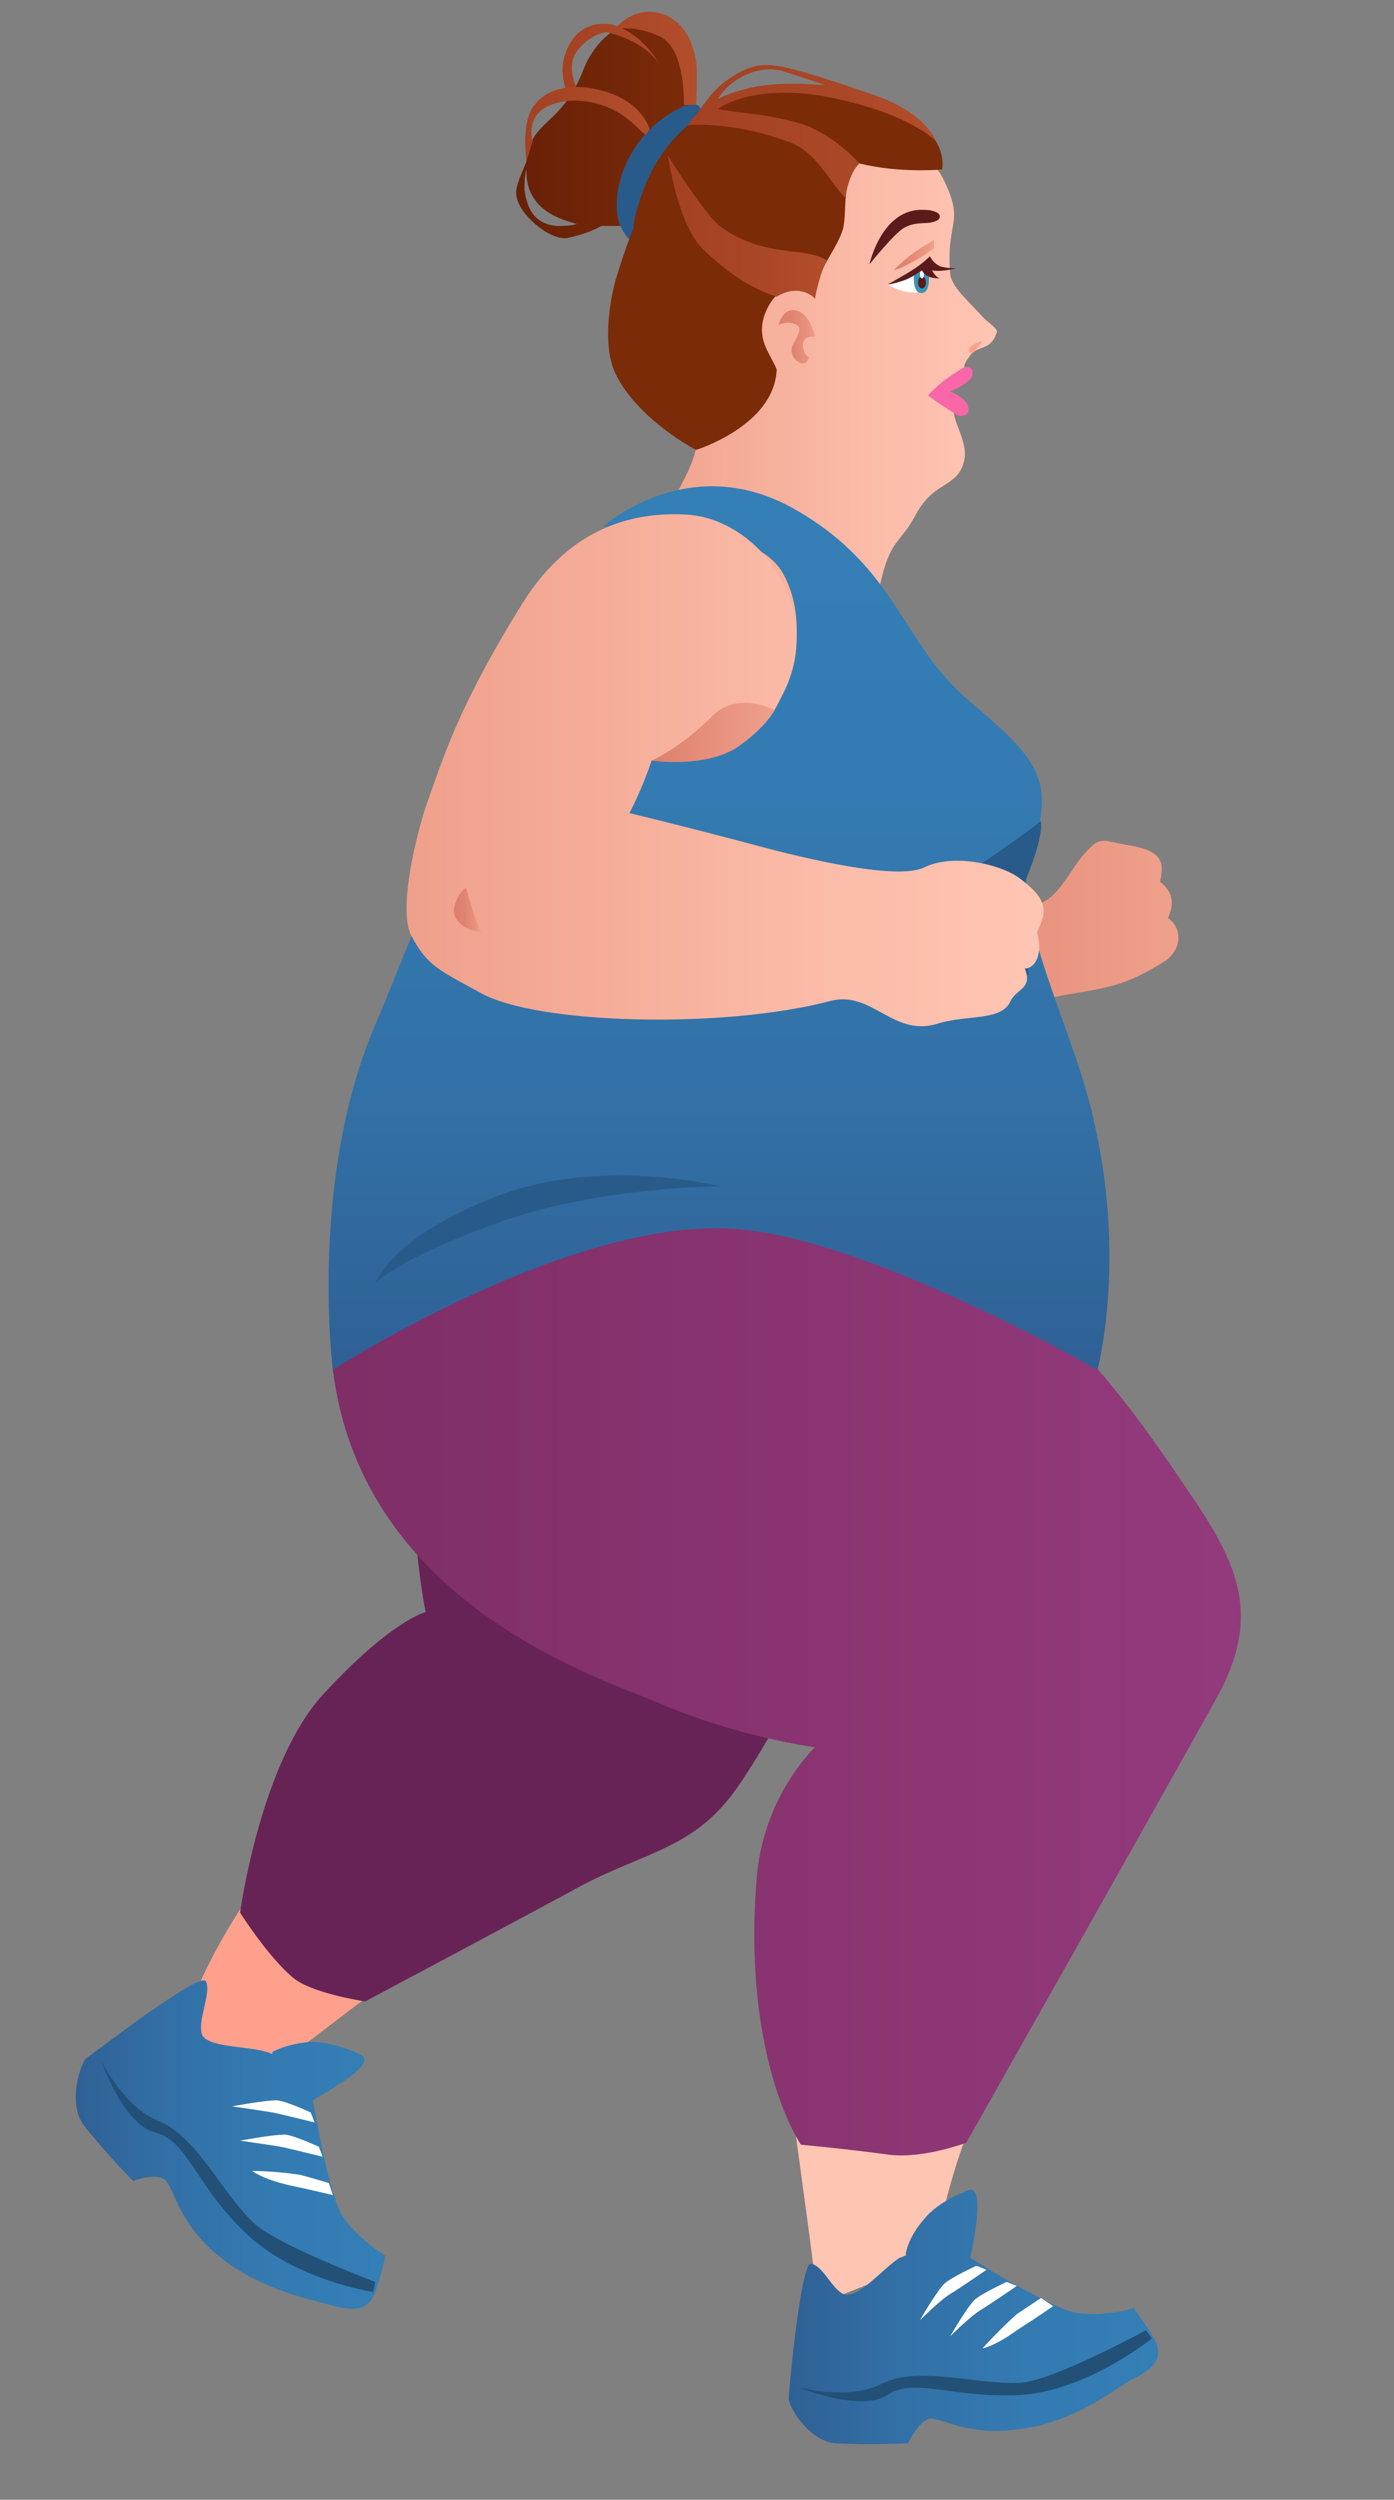 <?xml version="1.0" encoding="utf-8"?>
<!-- Generator: Adobe Illustrator 24.0.1, SVG Export Plug-In . SVG Version: 6.00 Build 0)  -->
<svg version="1.1" id="Layer_1" xmlns="http://www.w3.org/2000/svg" xmlns:xlink="http://www.w3.org/1999/xlink" x="0px" y="0px"
	 viewBox="0 0 69.1 123.9" enable-background="new 0 0 69.1 123.9" xml:space="preserve">
<rect x="0" y="0" width="69.1" height="123.9" fill="#808080" stroke="none"/>
<g>
	
		<linearGradient id="SVGID_1_" gradientUnits="userSpaceOnUse" x1="608.387" y1="46.541" x2="626.874" y2="46.541" gradientTransform="matrix(-1 0 0 1 666.835 0)">
		<stop  offset="0" style="stop-color:#EFA08B"/>
		<stop  offset="0.64" style="stop-color:#E48C78"/>
		<stop  offset="0.995" style="stop-color:#DD7F6C"/>
	</linearGradient>
	<path fill="url(#SVGID_1_)" d="M43,45.5c0,0,6.9-0.1,8.5-0.7c0.9-0.3,1.4-1.4,2.1-2.3c1-1.2,1-0.8,2.4-0.6c1.7,0.3,1.7,0.9,1.5,1.8
		c0.5,0.4,0.8,0.9,0.4,1.8c0.7,0.5,0.7,1.5-0.1,2.1c-2.5,1.6-3.3,1.3-6.4,2c-1.8,0.5-6.1,1.9-8.9,1.6c-2.3-0.2-2-0.4-2.4-1.1
		C39.1,48.3,43,45.5,43,45.5z"/>
	<path fill="#FFA08D" d="M9,100.6c0,0,1.2-4.2,4.9-8.7c1,1.9,5.4,3.9,7.1,5c-4.5,3.3-8.8,6.7-8.8,6.7L8,104L9,100.6z"/>
	<path fill="#682356" d="M44.3,74.4c-0.5,1.2-5.7,11.4-7.9,14.4c-2.2,3-4.7,3-8.2,5c-2.4,1.3-10.1,5.4-10.1,5.4s-2.7-0.4-3.6-1.2
		c-1.2-1-2.6-3.2-2.6-3.2S12.9,87.4,16,84c3.4-3.7,5.1-4.1,5.1-4.1S19.4,72,21.7,64C23.2,59.1,44.3,74.4,44.3,74.4z"/>
	<g>
		
			<linearGradient id="SVGID_2_" gradientUnits="userSpaceOnUse" x1="617.388" y1="20.648" x2="635.629" y2="20.648" gradientTransform="matrix(-1 0 0 1 666.835 0)">
			<stop  offset="0" style="stop-color:#FFC5B3"/>
			<stop  offset="0.364" style="stop-color:#FBBBA8"/>
			<stop  offset="1" style="stop-color:#EFA08B"/>
		</linearGradient>
		<path fill="url(#SVGID_2_)" d="M44.1,33.8L31.2,28c0,0,3-4,3.3-5.8c0.6-2.9-0.4-6.7-0.4-7.1l0,0c-0.1-0.4-0.2-0.9-0.3-1.6
			C33.5,8.7,39.6,7,44,7.6c1.8,0.2,2.3,0.1,3,1.8c0.7,1.7-0.1,1.7,0.1,4.2c0.1,0.7,1.1,1.5,1.6,2.1c0.4,0.4,0.8,0.6,0.7,0.8
			c-0.3,0.9-0.9,0.6-1.3,1.1c-0.1,0.2-0.5,0.5-0.2,1c-0.7,0.4-1.4,0.6-1.5,0.8c-0.1,0.5,1,0.3,0.9,0.7c-0.2,0.7,0.7,1.7,0.5,2.7
			c-0.3,1.4-1.5,1-2.4,2.7c-0.8,1.5-1.3,1.2-1.8,3.6C43.3,30.7,44.1,33.8,44.1,33.8z"/>
		
			<linearGradient id="SVGID_3_" gradientUnits="userSpaceOnUse" x1="632.541" y1="6.461" x2="641.295" y2="6.461" gradientTransform="matrix(-1 0 0 1 666.835 0)">
			<stop  offset="0" style="stop-color:#7B2B08"/>
			<stop  offset="1" style="stop-color:#682007"/>
		</linearGradient>
		<path fill="url(#SVGID_3_)" d="M26.1,8c0.2-2.1,1.7-1.7,2.8-4.5c1.2-3.1,4.6-3.2,5.2-0.7c0.5,2.6,0,4.8,0,4.8l-3.2,3.6
			c0,0-0.5,0-1.1,0c-0.5,0.3-1.2,0.5-1.7,0.6c-0.9,0.1-2.4-1.2-2.5-2.1C25.5,9.3,25.9,8.5,26.1,8z M27.6,11.2c0.3,0,0.7,0,1-0.1
			c-1.2-0.3-2.4-0.9-2.5-2.4c0-0.1,0-0.2,0-0.3c-0.1,0.3-0.1,0.7-0.1,1C26.1,10.2,26.4,11.1,27.6,11.2z"/>
		<path fill="#295B8A" d="M34.8,5.7c0,0,0.1-1.2-1.7,0c-2.4,1.6-2.9,4.4-2.3,5.6s1.5,0.9,1.5,0.9L34.8,5.7z"/>
		<path fill="#7B2B08" d="M30.6,13.6c0.4-1.3,0.8-2.3,0.8-2.3s0,0,0,0c0-0.3,0.1-0.7,0.2-1c1.9-6.8,8.8-6.2,11-5.6
			c4.7,1.3,4.1,3.7,4.1,3.7s-2.1,0.2-4.1-0.3c-0.9,0.8-0.6,2.2-0.8,3.2c-0.3,1.1-1.5,2.3-1.4,3.5c-0.7-0.8-1.9-0.8-2.5,0.8
			c-0.4,1.2,0.2,1.8,0.6,2.7c-0.1,2.8-4,4-4,4s-2.9-1.5-4-3.8C29.8,17,30.3,14.5,30.6,13.6z"/>
		<path fill="#F967A9" d="M47.8,18.2c0,0,0.5-0.1,0.4,0.4c-0.1,0.4-1.1,0.8-1.1,0.8s0.8,0.3,0.9,0.8c0.1,0.5-0.5,0.4-0.5,0.4
			s-0.7-0.4-1.5-1C46.7,18.8,47.8,18.2,47.8,18.2z"/>
		<path fill="#FFFFFF" d="M46,13.1c0,0,0,0.4,0,0.7c0,0.3-0.1,0.7-0.7,0.7c-0.7,0-1.3-0.4-1.3-0.4L46,13.1z"/>
		<path fill="#3794B5" d="M46,13.3c0,0,0.2,1-0.2,1.2c-0.6,0.2-0.5-0.9-0.5-0.9L46,13.3z"/>
		<ellipse fill="#5B1B1B" cx="45.7" cy="14" rx="0.2" ry="0.3"/>
		<ellipse fill="#FFFFFF" cx="45.7" cy="13.6" rx="0.1" ry="0.2"/>
		<path fill="#5B1B1B" d="M45.8,10.4c0.5,0,1,0.2,0.7,0.5c-0.5,0.3-1,0-1.7,0.4c-0.5,0.3-1.7,1.8-1.7,1.8S43.7,10.3,45.8,10.4z"/>
		<path fill="#5B1B1B" d="M44,14.1c0,0,0.9-0.5,1.2-0.7c0.5-0.3,0.9-0.7,0.9-0.7s0.1,0.3,0.5,0.5c0.3,0.1,0.8,0.1,0.8,0.1
			s-0.8,0.2-1.2,0.1c0.1,0.2,0.3,0.4,0.4,0.4c-0.6,0-0.8-0.2-0.9-0.4c-0.3,0.2-0.6,0.4-0.9,0.5C44.2,14.1,44,14.1,44,14.1z"/>
		<path fill="#FFA08D" d="M48.7,16.9c0,0-0.4,0.1-0.6,0.3c-0.2,0.2,0,0.4,0.2,0.2C48.5,17.2,48.7,16.9,48.7,16.9z"/>
		
			<linearGradient id="SVGID_4_" gradientUnits="userSpaceOnUse" x1="620.57" y1="12.674" x2="622.516" y2="12.674" gradientTransform="matrix(-1 0 0 1 666.835 0)">
			<stop  offset="0" style="stop-color:#EFA08B"/>
			<stop  offset="0.156" style="stop-color:#EB9984"/>
			<stop  offset="0.649" style="stop-color:#E18672"/>
			<stop  offset="0.995" style="stop-color:#DD7F6C"/>
		</linearGradient>
		<path fill="url(#SVGID_4_)" d="M46.3,11.9v0.4c0,0-0.5,0.4-1.1,0.7c-0.5,0.3-0.9,0.4-0.9,0.4S45,12.6,46.3,11.9z"/>
		
			<linearGradient id="SVGID_5_" gradientUnits="userSpaceOnUse" x1="626.347" y1="16.704" x2="628.192" y2="16.704" gradientTransform="matrix(-1 0 0 1 666.835 0)">
			<stop  offset="0" style="stop-color:#EFA08B"/>
			<stop  offset="0.278" style="stop-color:#E7917D"/>
			<stop  offset="0.658" style="stop-color:#E08470"/>
			<stop  offset="0.995" style="stop-color:#DD7F6C"/>
		</linearGradient>
		<path fill="url(#SVGID_5_)" d="M38.6,16.1c0,0,0.2-0.9,0.9-0.7c0.7,0.2,0.9,1.3,0.9,1.3s-0.6-0.1-0.6,0.4c0,0.5,0.3,0.6,0.3,0.6
			S40,18.1,39.7,18c-0.3-0.1-0.6-0.5-0.4-0.9c0.2-0.4,0.4-0.7,0.3-0.9C39.2,15.8,38.6,16.1,38.6,16.1z"/>
		
			<linearGradient id="SVGID_6_" gradientUnits="userSpaceOnUse" x1="625.818" y1="11.225" x2="633.734" y2="11.225" gradientTransform="matrix(-1 0 0 1 666.835 0)">
			<stop  offset="0" style="stop-color:#B24E2B"/>
			<stop  offset="0.384" style="stop-color:#AA4727"/>
			<stop  offset="1" style="stop-color:#A34123"/>
		</linearGradient>
		<path fill="url(#SVGID_6_)" d="M41,12.9c-1.2-0.7-3-0.1-5.2-1.6c-0.7-0.4-2.7-3.6-2.7-3.6s0.5,3.4,1.7,4.6
			c1.4,1.4,2.7,2.1,3.7,2.4c1.2-0.7,1.9,0.1,1.9,0.1S40.6,13.6,41,12.9z"/>
		
			<linearGradient id="SVGID_7_" gradientUnits="userSpaceOnUse" x1="620.46" y1="6.509" x2="632.701" y2="6.509" gradientTransform="matrix(-1 0 0 1 666.835 0)">
			<stop  offset="0" style="stop-color:#B24E2B"/>
			<stop  offset="0.384" style="stop-color:#AA4727"/>
			<stop  offset="1" style="stop-color:#A34123"/>
		</linearGradient>
		<path fill="url(#SVGID_7_)" d="M34.5,5.7C34.8,5.3,35.3,4.5,36,4c1-0.7,1.6-0.9,2.7-0.7C39.9,3.5,43,4.6,43,4.6l0,0
			C45.9,5.5,46.4,7,46.4,7S45.1,5.6,41,4.8c-2.6-0.5-4.6,0-5.4,0.6c0.9,0.2,2.2,0.2,4,0.7c1.7,0.5,3,2,3,2s-0.5,0.4-0.7,1.7
			C41,8.9,40.5,7.5,39,7c-2.7-1-4.9-0.8-4.9-0.8S34.2,6,34.5,5.7z M40.5,4.2c0.1,0,0.3,0,0.4,0c-0.7-0.2-1.5-0.5-2.2-0.7
			c-1.2-0.3-2.6,0.5-3.1,1.4c0,0,0,0,0,0C36.6,4.4,38.1,4,40.5,4.2z"/>
		
			<linearGradient id="SVGID_8_" gradientUnits="userSpaceOnUse" x1="632.281" y1="2.894" x2="638.976" y2="2.894" gradientTransform="matrix(-1 0 0 1 666.835 0)">
			<stop  offset="0" style="stop-color:#B24E2B"/>
			<stop  offset="1" style="stop-color:#A34123"/>
		</linearGradient>
		<path fill="url(#SVGID_8_)" d="M27.9,3.2c0.1-0.8,0.7-2.2,2.3-2c0.2,0,0.3,0.1,0.4,0.1c0.3-0.3,1.2-1.1,2.5-0.5
			c1,0.5,1.3,1.6,1.4,2.2c0.1,0.5,0,2.2,0,2.2h-0.6c0,0,0.1-2.8-1.2-3.4c-0.9-0.4-1.5-0.4-1.9-0.4c1.2,0.5,1.9,1.8,1.9,1.8
			c-0.7-1.1-2.2-1.5-2.6-1.6c-0.4,0-1.2,0.4-1.6,1.1c-0.4,0.7,0.1,1.7,0.1,1.7l-0.3,0.6C28.2,4.9,27.8,4,27.9,3.2z"/>
		
			<linearGradient id="SVGID_9_" gradientUnits="userSpaceOnUse" x1="634.635" y1="6.153" x2="640.797" y2="6.153" gradientTransform="matrix(-1 0 0 1 666.835 0)">
			<stop  offset="0" style="stop-color:#B24E2B"/>
			<stop  offset="1" style="stop-color:#A34123"/>
		</linearGradient>
		<path fill="url(#SVGID_9_)" d="M32.2,6.4c0,0-0.3-1.2-2-1.8c-1.8-0.6-3.1-0.2-3.7,0.6C25.8,6,26.1,8,26.1,8l0.3-1
			c0,0-0.4-1.3,0.9-1.8c1.3-0.5,2.7,0,3.2,0.3C31,5.7,32,6.7,32,6.7L32.2,6.4z"/>
	</g>
	<path fill="#FFC5B3" d="M48.3,104.8c-1.8,4.5-1.9,7.1-1.9,7.1l-6.1,2.4c0.5,0.9,0-2.1-1.3-11.8C40.8,103.5,46.4,105.4,48.3,104.8z"
		/>
	
		<linearGradient id="SVGID_10_" gradientUnits="userSpaceOnUse" x1="605.42" y1="79.917" x2="650.402" y2="79.917" gradientTransform="matrix(-1 0 0 1 666.835 0)">
		<stop  offset="0" style="stop-color:#933A7C"/>
		<stop  offset="1" style="stop-color:#7F2E66"/>
	</linearGradient>
	<path fill="url(#SVGID_10_)" d="M16.5,67.9c-0.4-3.2,6.2-14,6.1-14.9c0,0,12.1,1.4,15.9,2.4c3.5,0.9,5.7,1.9,5.7,1.9
		c0,2.9,3.3,4.9,3.8,5.5c4.7,1.7,9.2,8.6,10.9,11.1c2.4,3.5,3.6,6,1.6,9.9c-0.9,1.7-12.6,22.4-12.6,22.4s-2.1,0.8-3.8,0.6
		c-2.2-0.3-4.4-0.5-4.4-0.5s-2.9-4.2-2.2-13.1c0.3-4.2,2.9-6.6,2.9-6.6s-3.9-0.5-8-2.3C28.9,82.9,17.9,79.1,16.5,67.9z"/>
	
		<linearGradient id="SVGID_11_" gradientUnits="userSpaceOnUse" x1="631.161" y1="24.231" x2="631.161" y2="67.971" gradientTransform="matrix(-1 0 0 1 666.835 0)">
		<stop  offset="0" style="stop-color:#347FB6"/>
		<stop  offset="0.345" style="stop-color:#337BB2"/>
		<stop  offset="0.701" style="stop-color:#3270A6"/>
		<stop  offset="1" style="stop-color:#2F6095"/>
	</linearGradient>
	<path fill="url(#SVGID_11_)" d="M18.6,50.8c2.3-5.4,4-11.2,9.2-16c0,0,6.7,3.4,9.4,1.6c0.4-0.3,0.8-0.7,1.2-1.3
		c1.1-1.7,1.6-4.6,0.4-6.7c-1.6-2.8-8.9-2.3-8.9-2.3s4.3-3.9,9.6-0.8c5,2.9,5.2,6.6,8.5,9.4c3.4,2.9,4.4,3.9,3.1,7.6
		c-1.1,3,2.3,9,3.2,13.6c1.5,6.8,0.1,12,0.1,12S43,61.3,36.3,60.9c-8.2-0.5-19.8,7-19.8,7S15.3,58.5,18.6,50.8z"/>
	<path fill="#295B8A" d="M51.6,40.7c0,0-1.7,1.3-3.4,2.4c-1.7,1.1-4.6,1.6-3.4,2.7c1.2,1.1,6.2,2.5,6.2,2.5s-0.6-3.2-0.4-4
		C50.8,43.6,51.7,41.8,51.6,40.7z"/>
	
		<linearGradient id="SVGID_12_" gradientUnits="userSpaceOnUse" x1="615.109" y1="38.09" x2="646.582" y2="38.09" gradientTransform="matrix(-1 0 0 1 666.835 0)">
		<stop  offset="0" style="stop-color:#FFC5B3"/>
		<stop  offset="0.364" style="stop-color:#FBBBA8"/>
		<stop  offset="1" style="stop-color:#EFA08B"/>
	</linearGradient>
	<path fill="url(#SVGID_12_)" d="M38.7,34.6c0,0-0.6,1.5-1.9,2.1c-1.9,0.8-3.8,0.8-4.5,1c-0.5,1.5-1.1,2.6-1.1,2.6s2.9,0.7,5.9,1.5
		c3.3,0.9,7.4,1.8,8.7,1.2c1.4-0.7,3.7-0.2,4.7,0.5c1.5,1.1,1.4,1.7,0.9,2.7c0.3,0.9,0,1.8-0.6,1.8c0.4,1-0.4,1-0.7,1.6
		c-0.4,1-2.1,0.7-3.5,1.1c-2.3,0.8-3.3-1.6-5.4-1.1c-5.2,1.4-14.6,1.2-17.4-0.4c-2-1.1-2.6-1.3-3.4-2.8c-0.6-1.1,0-4.2,0.7-6.4
		c0.8-2.2,1.5-4.8,4.8-10.1c2.5-4,5.8-4.5,8-4.4C37.6,25.6,41.1,30.3,38.7,34.6z"/>
	
		<linearGradient id="SVGID_13_" gradientUnits="userSpaceOnUse" x1="628.427" y1="36.31" x2="634.512" y2="36.31" gradientTransform="matrix(-1 0 0 1 666.835 0)">
		<stop  offset="0" style="stop-color:#EFA08B"/>
		<stop  offset="0.64" style="stop-color:#E48C78"/>
		<stop  offset="0.995" style="stop-color:#DD7F6C"/>
	</linearGradient>
	<path fill="url(#SVGID_13_)" d="M35.3,35.5c-1.6,1.6-3,2.2-3,2.2s2.7,0.4,4.3-0.7c1.3-0.9,1.8-1.8,1.8-1.8S36.6,34.2,35.3,35.5z"/>
	
		<linearGradient id="SVGID_14_" gradientUnits="userSpaceOnUse" x1="642.947" y1="45.142" x2="644.327" y2="45.142" gradientTransform="matrix(-1 0 0 1 666.835 0)">
		<stop  offset="0" style="stop-color:#EFA08B"/>
		<stop  offset="0.295" style="stop-color:#E6907C"/>
		<stop  offset="0.653" style="stop-color:#DF8370"/>
		<stop  offset="0.995" style="stop-color:#DD7F6C"/>
	</linearGradient>
	<path fill="url(#SVGID_14_)" d="M23.1,44c0,0,0.5,1.9,0.8,2.2c-0.4,0-1.4-0.3-1.4-1.1C22.6,44.3,23.1,44,23.1,44z"/>
	<g>
		
			<linearGradient id="SVGID_15_" gradientUnits="userSpaceOnUse" x1="609.532" y1="114.858" x2="627.82" y2="114.858" gradientTransform="matrix(-1 0 0 1 666.835 0)">
			<stop  offset="0" style="stop-color:#347FB6"/>
			<stop  offset="0.345" style="stop-color:#337BB2"/>
			<stop  offset="0.701" style="stop-color:#3270A6"/>
			<stop  offset="1" style="stop-color:#2F6095"/>
		</linearGradient>
		<path fill="url(#SVGID_15_)" d="M40.2,112.2c0.6,0.1,1,1.2,1.6,1.5c0.7,0.3,2-1.3,2.8-1.8c0.1,0,0.2-0.1,0.3-0.1l0-0.1
			c0,0,0.1-0.8,0.9-1.7c0.7-0.9,2.1-1.4,2.1-1.4c0.9-0.5,0.5,1.9,0.2,3.3c0.9,0.6,3.9,2.4,5.1,2.7c1.4,0.3,3-0.2,3-0.2
			s0.6,0.8,1,1.5c0.6,1.1-0.2,1.6-1.2,2.1c-1,0.6-2.9,2.1-5.5,2.4c-2.6,0.4-4-0.7-4.5-0.5c-0.5,0.2-1,1.2-1,1.2s-1.7,0.1-3.6,0
			c-1.3-0.1-2.4-1.9-2.3-2.3C39.1,118.5,39.7,112.1,40.2,112.2z"/>
		<path fill="#225077" d="M57.1,115.9c0,0-3.2,2.6-6.5,2.8c-3.3,0.2-5.3-0.9-6.6,0c-1.3,0.9-4.5-0.4-4.5-0.4s2.4,0.7,4.1-0.1
			c1.9-1,4.6,0,7-0.1c1.6-0.1,6.2-2.6,6.2-2.6L57.1,115.9z"/>
		<path fill="#FFFFFF" d="M52.2,114.3c0,0-0.7,0.5-1.8,1.2c-1.1,0.8-1.7,0.9-1.7,0.9s0.8-0.9,1.7-1.7c0.3-0.2,1.2-0.8,1.2-0.8
			L52.2,114.3z"/>
		<path fill="#FFFFFF" d="M50.4,113.3c0,0-1.3,0.9-1.8,1.2c-0.5,0.3-1.5,1.3-1.5,1.3s0.8-1.4,1.2-1.8c0.3-0.3,1.6-0.9,1.6-0.9
			L50.4,113.3z"/>
		<path fill="#FFFFFF" d="M48.9,112.5c0,0-1.3,0.9-1.8,1.2c-0.5,0.3-1.5,1.3-1.5,1.3s0.8-1.4,1.2-1.8c0.3-0.3,1.6-0.9,1.6-0.9
			L48.9,112.5z"/>
	</g>
	<g>
		
			<linearGradient id="SVGID_16_" gradientUnits="userSpaceOnUse" x1="647.863" y1="106.257" x2="663.078" y2="106.257" gradientTransform="matrix(-1 0 0 1 666.835 0)">
			<stop  offset="0" style="stop-color:#347FB6"/>
			<stop  offset="0.345" style="stop-color:#337BB2"/>
			<stop  offset="0.701" style="stop-color:#3270A6"/>
			<stop  offset="1" style="stop-color:#2F6095"/>
		</linearGradient>
		<path fill="url(#SVGID_16_)" d="M4.3,102c0.3-0.2,5.6-4.3,5.9-3.8c0.3,0.5-0.4,1.9-0.2,2.6c0.2,0.7,2.3,0.6,3.2,0.9
			c0.1,0,0.2,0.1,0.3,0.1l0-0.1c0,0,0.7-0.4,1.9-0.5c1.2,0,2.4,0.6,2.4,0.6c1,0.4-1.1,1.6-2.3,2.3c0.2,1,0.8,4.5,1.4,5.6
			c0.7,1.2,2.2,2.1,2.2,2.1s-0.2,1-0.5,1.8c-0.4,1.1-1.3,0.9-2.4,0.6c-1.1-0.3-3.5-0.8-5.5-2.5c-2-1.7-2.1-3.5-2.6-3.7
			c-0.5-0.3-1.5,0.1-1.5,0.1s-1.2-1.2-2.4-2.7C3.3,104.3,4,102.2,4.3,102z"/>
		<path fill="#225077" d="M18.5,113.6c0,0-4-0.6-6.4-3c-2.4-2.3-2.8-4.5-4.4-4.9S5,102.1,5,102.1s1.1,2.3,2.8,3
			c2,0.8,3.1,3.5,4.8,5.1c1.2,1.1,6,2.9,6,2.9L18.5,113.6z"/>
		<path fill="#FFFFFF" d="M16.5,108.8c0,0-0.8-0.2-2.2-0.5c-1.3-0.3-1.8-0.7-1.8-0.7s1.2,0,2.4,0.2c0.4,0.1,1.4,0.4,1.4,0.4
			L16.5,108.8z"/>
		<path fill="#FFFFFF" d="M16,106.9c0,0-1.6-0.4-2.1-0.5c-0.6-0.1-2-0.3-2-0.3s1.6-0.3,2.2-0.3c0.4,0,1.7,0.6,1.7,0.6L16,106.9z"/>
		<path fill="#FFFFFF" d="M15.6,105.2c0,0-1.6-0.4-2.1-0.5c-0.6-0.1-2-0.3-2-0.3s1.6-0.3,2.2-0.3c0.4,0,1.7,0.6,1.7,0.6L15.6,105.2z
			"/>
	</g>
	<path fill="#295B8A" d="M35.7,58.8c0,0-6,0-11,1.8c-5,1.8-6.1,3-6.1,3s0.8-2.3,6-4.3C29.8,57.3,35.7,58.8,35.7,58.8z"/>
</g>
</svg>
